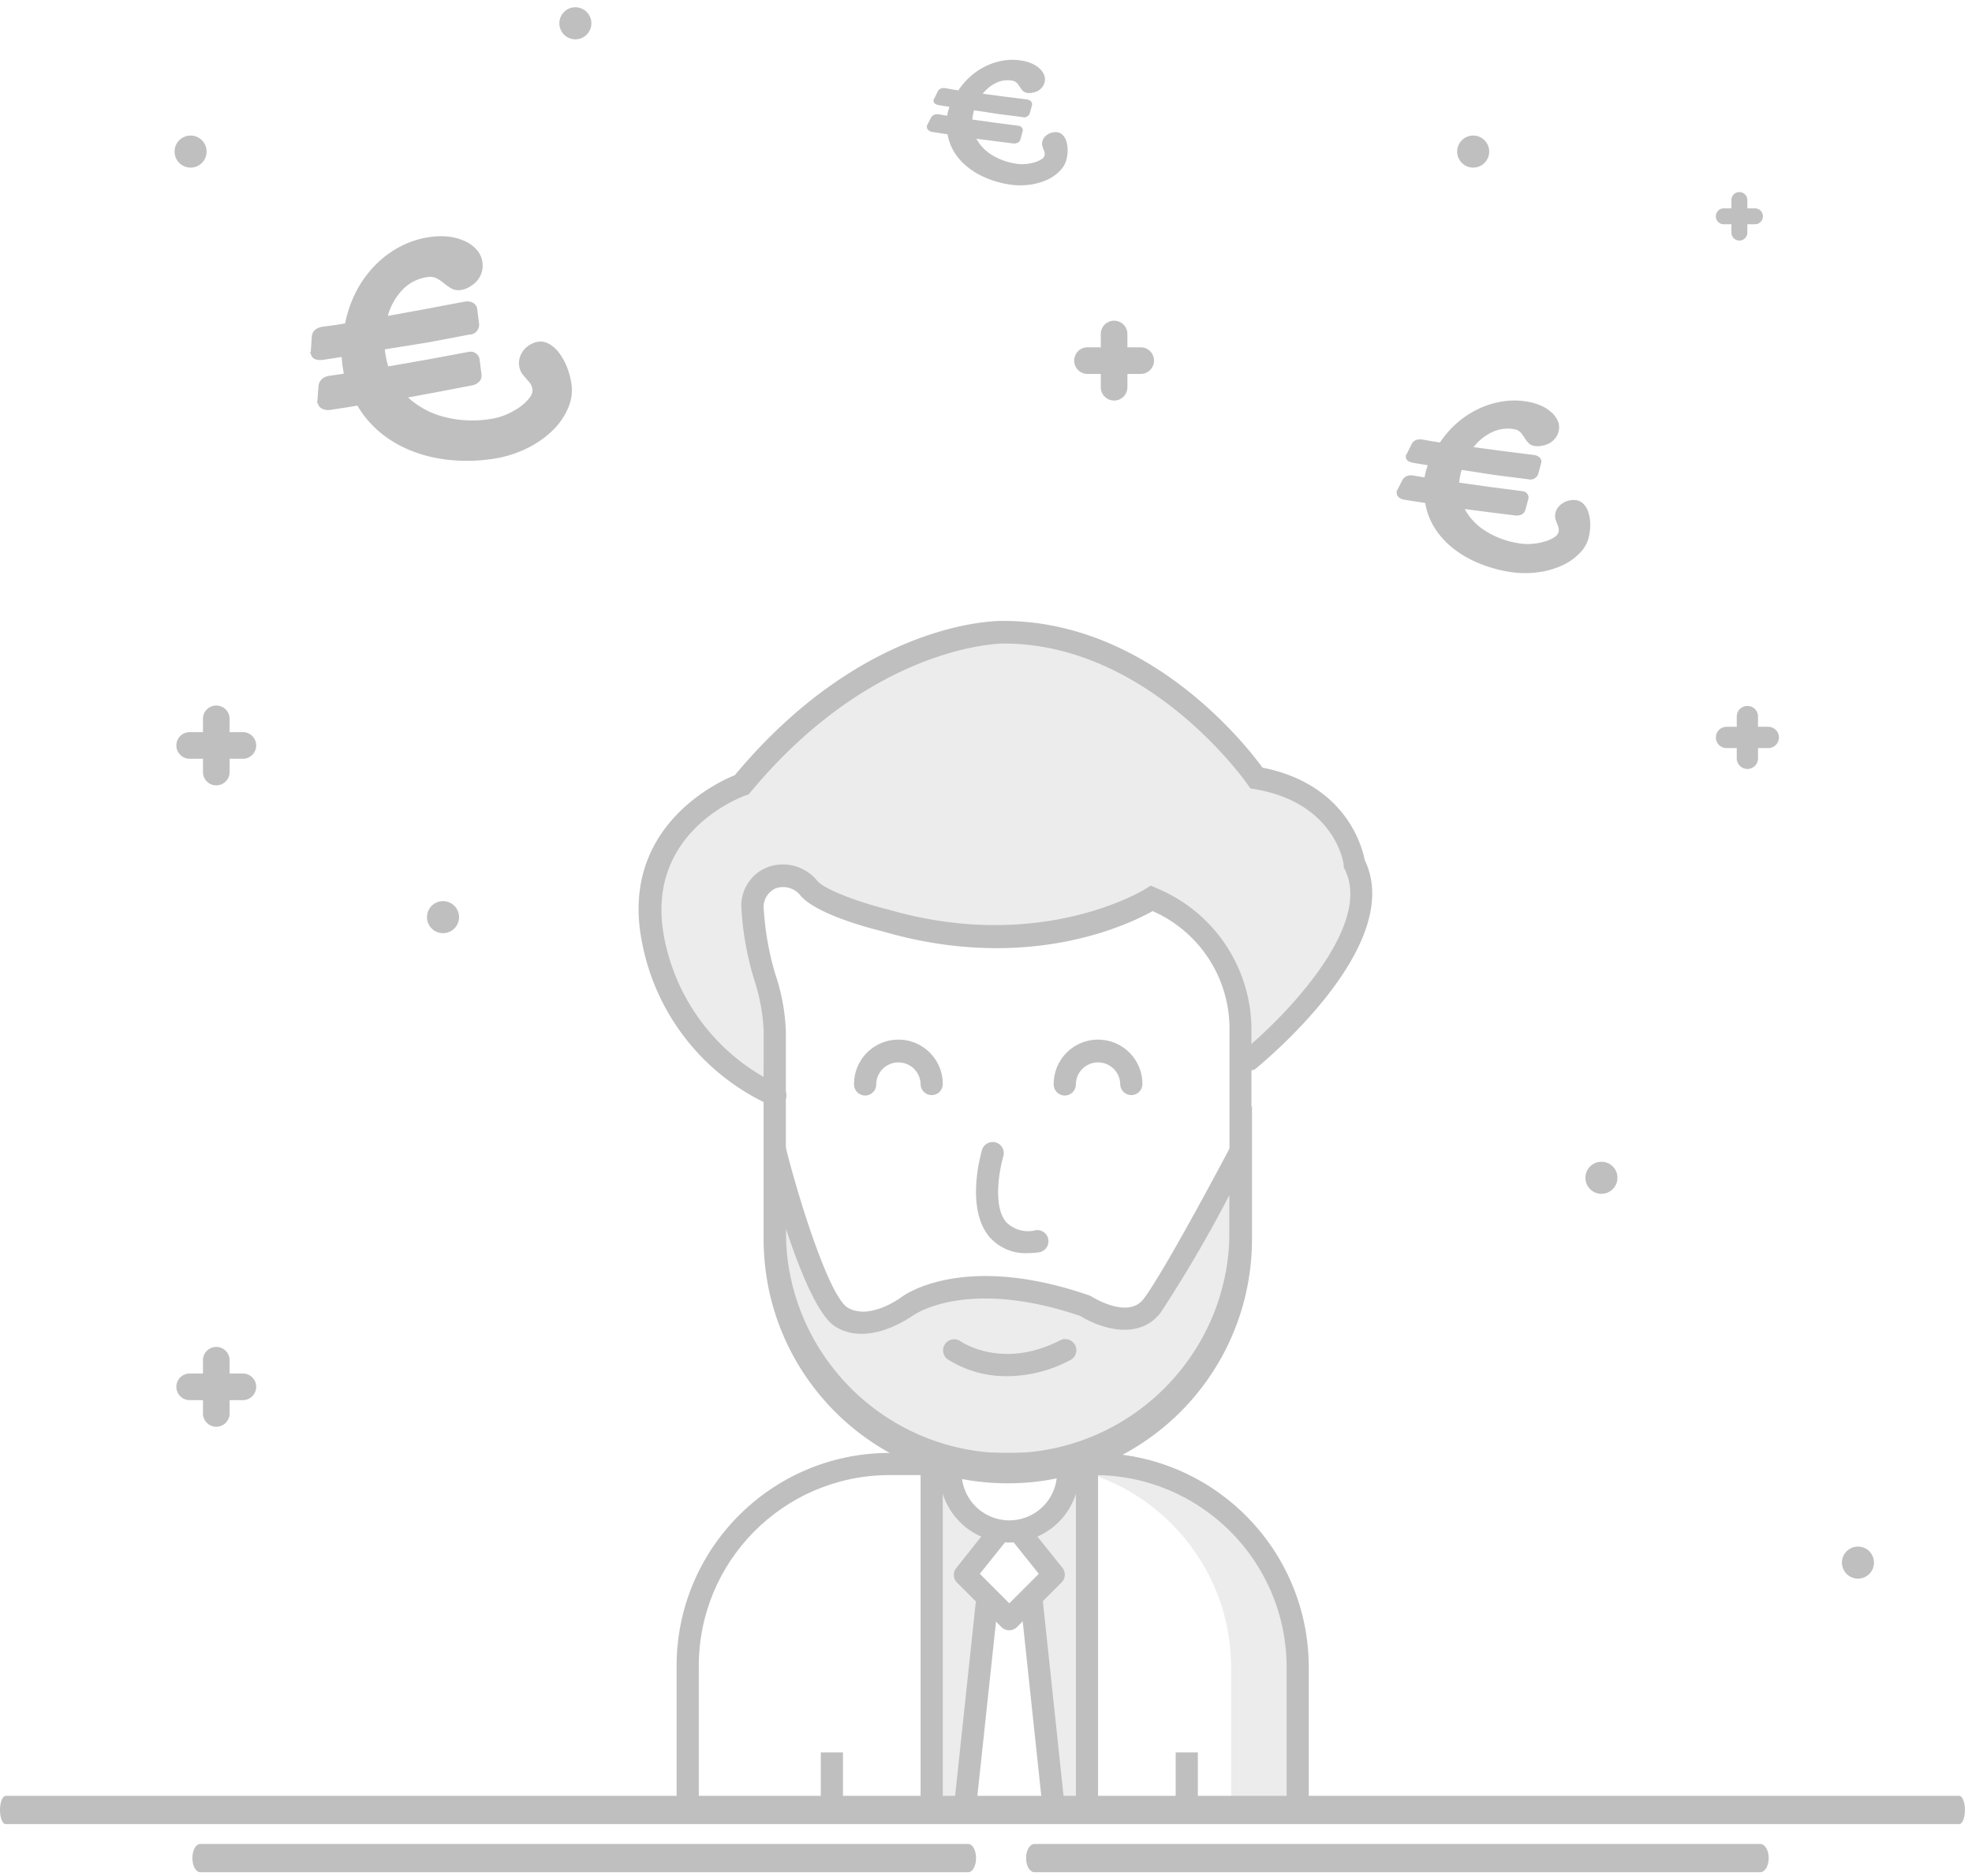 <svg width="123" height="117" viewBox="0 0 123 117" xmlns="http://www.w3.org/2000/svg" xmlns:xlink="http://www.w3.org/1999/xlink"><rect x="0" y="0" width="123" height="117" fill="#333333" stroke="none"/><defs><rect id="id-87a" width="1104" height="656" rx="4"/></defs><g transform="translate(-231 -188)" fill="none" fill-rule="evenodd"><mask id="id-88b" fill="#fff"><use xlink:href="#id-87a"/></mask><use fill="#FFF" xlink:href="#id-87a"/><g mask="url(#id-88b)" opacity=".5"><g transform="translate(231 188)" fill-rule="nonzero" fill="#7F7F7F"><path d="M68.274 91.304h-4.15c6.986.022 12.643 5.68 12.666 12.666v8.778h4.15v-8.778c-.022-6.986-5.68-12.644-12.666-12.666z" opacity=".3"/><path d="M81.632 113.44h-39.43v-9.47c-.039-7.329 5.863-13.305 13.192-13.358h12.88c7.373.011 13.347 5.985 13.358 13.358v9.47zm-38.047-1.383H80.25v-8.087c-.008-6.61-5.365-11.967-11.975-11.975h-12.88c-6.565.054-11.847 5.41-11.809 11.975v8.087z"/><path d="M122.208 113.76H.352c-.195 0-.352-.394-.352-.88s.157-.88.352-.88h121.856c.195 0 .352.394.352.88s-.157.88-.352.88zm-61.812 3H12.484c-.267 0-.484-.394-.484-.88s.217-.88.484-.88h47.912c.267 0 .484.394.484.88s-.217.88-.484.88zm49.404 0H64.52c-.287 0-.52-.394-.52-.88s.233-.88.52-.88h45.28c.287 0 .52.394.52.88s-.233.88-.52.88z"/><path d="M60.188 112.748h-2.076V91.304h9.685v21.444h-2.075L64.282 100l1.44-1.75-1.785-2.767s2.725-2.691 2.719-3.328c-.007-.636-2.505-.546-2.505-.546l-5.001.18s.387 2.075 1.702 3.009c1.314.934.954.962.954.962l-1.473 2.393 1.238 1.653-1.383 12.943z" opacity=".3"/><path d="M68.489 113.44H57.42V90.612h11.07v22.828zm-9.685-1.383h8.301V91.995h-8.301v20.062z"/><path d="M66.49 113.44h-7.07l1.466-13.738 1.377.145-1.308 12.21h3.999l-1.3-12.21 1.376-.145z"/><path d="M62.955 101.673a.692.692 0 0 1-.492-.2l-2.767-2.768a.692.692 0 0 1-.048-.92l2.075-2.608 1.08.865-1.689 2.11 1.84 1.84 1.84-1.84-1.777-2.22 1.079-.865 2.165 2.705c.22.274.2.67-.048.92l-2.767 2.767a.692.692 0 0 1-.491.214z"/><path d="M62.955 96.201a4.365 4.365 0 0 1-4.359-4.358v-1.141h1.384v1.141a2.975 2.975 0 1 0 5.95 0v-1.141h1.383v1.141a4.365 4.365 0 0 1-4.358 4.358zm10.376 13.088h1.384v2.767h-1.384zm-22.136 0h1.384v2.767h-1.384z"/><path d="M48.517 68.814a13.434 13.434 0 0 1-7.609-9.684c-1.425-7.27 5.534-9.685 5.534-9.685 8.025-9.685 16.312-9.512 16.312-9.512 9.574 0 15.786 9.09 15.786 9.09 5.603.962 6.108 5.347 6.108 5.347 2.546 4.919-6.62 12.3-6.62 12.3l-.657.048s1.307-7.713-5.306-10.494c0 0-10.46 4.15-19.155.692l-3.369-2.034s-2.034-.865-2.206.609a30.652 30.652 0 0 0 .172 4.69l1.038 7.43-.028 1.203z" opacity=".3"/><path d="M48.324 68.987a.692.692 0 0 1-.25-.048 14.022 14.022 0 0 1-8.038-10.218c-1.383-7.062 4.628-9.912 5.797-10.376 8.073-9.685 16.374-9.63 16.741-9.622 9.041 0 15.08 7.657 16.174 9.152 5.215 1.03 6.225 4.966 6.37 5.755 2.616 5.354-6.46 12.742-6.848 13.06a.692.692 0 0 1-.844-1.05c2.428-1.959 8.301-7.825 6.44-11.443l-.055-.11v-.125c0-.152-.546-3.888-5.534-4.745l-.29-.049-.166-.242c-.063-.09-6.13-8.792-15.22-8.792-.082 0-8.086 0-15.778 9.256l-.125.152-.18.062c-.263.09-6.37 2.317-5.084 8.896a12.798 12.798 0 0 0 7.18 9.173.692.692 0 0 1-.249 1.335l-.041-.02z"/><path d="M62.85 92.01c-8.404 0-15.218-6.814-15.218-15.22V64.256a12.016 12.016 0 0 0-.581-3.127 18.802 18.802 0 0 1-.803-4.427 2.573 2.573 0 0 1 1.71-2.65 2.767 2.767 0 0 1 2.994.851c.464.616 2.934 1.453 4.449 1.82 9.539 2.766 16-1.253 16.062-1.294l.312-.2.339.151a9.567 9.567 0 0 1 5.942 8.993v12.404A15.219 15.219 0 0 1 62.85 92.009zM49.017 64.338V76.79c0 7.641 6.194 13.836 13.835 13.836 7.64 0 13.835-6.195 13.835-13.836V64.34a8.018 8.018 0 0 0-4.794-7.52c-1.5.844-7.83 3.895-16.837 1.266-.692-.166-4.269-1.08-5.202-2.324a1.384 1.384 0 0 0-1.453-.367c-.524.225-.835.77-.761 1.335.086 1.38.332 2.745.733 4.068.388 1.152.604 2.354.644 3.57v-.028z"/><path d="M77.378 71.754v5.534c-.023 8.014-6.514 14.505-14.527 14.528-8.014-.023-14.504-6.514-14.527-14.528v-5.534s2.352 9.27 4.15 10.377c1.799 1.107 4.15-.692 4.15-.692s3.46-2.629 11.07 0c0 0 2.766 1.799 4.15 0 1.383-1.799 5.534-9.685 5.534-9.685z" opacity=".3"/><path d="M62.85 92.507c-8.404 0-15.218-6.813-15.218-15.219V66.22l1.384 5.368c.947 3.736 2.767 9.298 3.846 9.955 1.383.837 3.348-.637 3.369-.65.152-.118 3.846-2.823 11.711-.104l.152.076s2.249 1.425 3.224.159c1.328-1.73 5.43-9.505 5.472-9.588l1.3-2.476v8.3a15.219 15.219 0 0 1-15.24 15.247zm-13.834-15.91v.691c0 7.641 6.194 13.836 13.835 13.836 7.64 0 13.835-6.195 13.835-13.836v-2.767a83.946 83.946 0 0 1-4.296 7.347c-1.383 1.785-3.825.94-5.001.207-7.05-2.407-10.321-.096-10.377-.076-.055.021-2.767 2.076-4.925.727-1.065-.678-2.207-3.487-3.071-6.115v-.014z"/><path d="M62.837 85.825a6.793 6.793 0 0 1-3.742-1.059.692.692 0 0 1 .802-1.127c.118.083 2.65 1.785 6.226-.049a.693.693 0 0 1 .636 1.232 8.426 8.426 0 0 1-3.922 1.003zm1.287-7.672a2.988 2.988 0 0 1-2.408-1.01c-1.487-1.757-.567-5.077-.456-5.45a.693.693 0 0 1 1.328.393c-.242.817-.692 3.155.187 4.151.485.47 1.18.653 1.833.484a.697.697 0 1 1 .166 1.384 5.45 5.45 0 0 1-.65.048zm-6.012-9.857a.692.692 0 0 1-.692-.692 1.384 1.384 0 0 0-2.767 0 .692.692 0 1 1-1.383 0 2.767 2.767 0 0 1 5.534 0c0 .382-.31.692-.692.692zm12.452 0a.692.692 0 0 1-.692-.692 1.384 1.384 0 0 0-2.767 0 .692.692 0 1 1-1.383 0 2.767 2.767 0 0 1 5.534 0c0 .382-.31.692-.692.692zM12.66 47.32v.83a.83.83 0 1 0 1.66 0v-.83h.83a.83.83 0 0 0 0-1.66h-.83v-.83a.83.83 0 1 0-1.66 0v.83h-.83a.83.83 0 1 0 0 1.66h.83zm0 40v.83a.83.83 0 1 0 1.66 0v-.83h.83a.83.83 0 0 0 0-1.66h-.83v-.83a.83.83 0 1 0-1.66 0v.83h-.83a.83.83 0 1 0 0 1.66h.83zm95.667-40.666v.664a.664.664 0 0 0 1.327 0v-.664h.664a.664.664 0 0 0 0-1.327h-.664v-.663a.664.664 0 0 0-1.327 0v.663h-.663a.664.664 0 0 0 0 1.327h.663zm-.333-32.667v.497a.497.497 0 1 0 .993 0v-.497h.497a.497.497 0 0 0 0-.993h-.497v-.497a.497.497 0 1 0-.993 0v.497h-.497a.497.497 0 0 0 0 .993h.497z"/><circle cx="27.632" cy="57.198" r="1"/><path d="M68.66 23.32v.83a.83.83 0 1 0 1.66 0v-.83h.83a.83.83 0 0 0 0-1.66h-.83v-.83a.83.83 0 1 0-1.66 0v.83h-.83a.83.83 0 1 0 0 1.66h.83z"/><circle cx="35.887" cy="1.453" r="1"/><circle cx="11.887" cy="9.453" r="1"/><circle cx="91.887" cy="9.453" r="1"/><circle cx="99.887" cy="73.453" r="1"/><circle cx="115.887" cy="97.453" r="1"/><path d="M20.151 22.442c-.449.052-.707-.073-.765-.385l-.053-.064a.16.16 0 0 1 .05-.042l.066-.974a.63.63 0 0 1 .224-.422.976.976 0 0 1 .475-.183l.688-.09.69-.11c.136-.694.366-1.36.684-1.98a6.824 6.824 0 0 1 1.176-1.636c.46-.473.992-.87 1.577-1.179a5.665 5.665 0 0 1 1.923-.604 4.513 4.513 0 0 1 1.167-.006c.333.043.66.14.97.285.267.123.51.301.71.522.181.203.302.453.347.717.04.21.034.425-.018.628-.053.2-.145.387-.269.55a1.72 1.72 0 0 1-.478.401 1.427 1.427 0 0 1-.582.218.894.894 0 0 1-.573-.095 2.89 2.89 0 0 1-.447-.31c-.14-.116-.29-.22-.447-.31a.908.908 0 0 0-.573-.096c-.6.074-1.148.345-1.563.77a3.763 3.763 0 0 0-.94 1.655l2.359-.43 2.36-.448.134-.022a.774.774 0 0 1 .46.082.569.569 0 0 1 .248.296l.125.959a.637.637 0 0 1-.137.512.611.611 0 0 1-.475.217l-2.609.495-2.652.424.024.232.044.234c.035.201.084.401.145.598l2.415-.422 2.484-.463.134-.022a.544.544 0 0 1 .409.076.583.583 0 0 1 .25.344l.123.978a.57.57 0 0 1-.13.452.843.843 0 0 1-.46.241l-2.005.385-1.985.369c.625.566 1.37.974 2.17 1.188a6.933 6.933 0 0 0 2.845.171 4.019 4.019 0 0 0 1.137-.305 4.53 4.53 0 0 0 .894-.515 2.46 2.46 0 0 0 .563-.564.685.685 0 0 0 .152-.487.905.905 0 0 0-.158-.39l-.24-.286a3.22 3.22 0 0 1-.256-.307 1.208 1.208 0 0 1-.143-.98 1.46 1.46 0 0 1 .246-.476 1.45 1.45 0 0 1 .419-.351 1.38 1.38 0 0 1 .513-.179c.217-.025.44.021.637.132.23.126.434.3.597.509.196.252.359.527.484.82.149.343.255.701.317 1.066a2.772 2.772 0 0 1-.165 1.545 4.318 4.318 0 0 1-.986 1.457 6.151 6.151 0 0 1-1.68 1.158 7.272 7.272 0 0 1-2.257.65c-.879.12-1.774.126-2.667.022a8.818 8.818 0 0 1-2.318-.596 7.175 7.175 0 0 1-1.897-1.147 6.333 6.333 0 0 1-1.367-1.628c-.575.098-1.13.185-1.666.262a.822.822 0 0 1-.536-.072.451.451 0 0 1-.249-.296l-.053-.064a.188.188 0 0 1 .007-.113l.072-.926a.683.683 0 0 1 .226-.46.886.886 0 0 1 .467-.193l.44-.063.44-.063-.02-.146-.07-.446-.04-.453-.631.098-.527.08zM58.563 6.56c-.25-.05-.362-.157-.327-.326l-.015-.042a.1.1 0 0 1 .035-.013l.24-.485a.383.383 0 0 1 .21-.178.6.6 0 0 1 .292-.012l.386.07.392.06c.219-.33.482-.631.782-.894.293-.255.62-.468.973-.635a3.955 3.955 0 0 1 1.09-.334c.385-.06.775-.054 1.155.017.217.038.426.103.625.194.169.078.323.183.458.31.117.108.208.24.269.386a.718.718 0 0 1 .034.424.794.794 0 0 1-.142.317.958.958 0 0 1-.26.235c-.105.06-.22.102-.34.124a.877.877 0 0 1-.356.013.49.49 0 0 1-.286-.146 1.436 1.436 0 0 1-.173-.233 1.652 1.652 0 0 0-.174-.234.497.497 0 0 0-.286-.146 1.628 1.628 0 0 0-.997.129 2.305 2.305 0 0 0-.85.684l1.35.18 1.354.17.077.012a.422.422 0 0 1 .228.12.279.279 0 0 1 .07.193l-.135.51a.377.377 0 0 1-.48.269l-1.498-.19-1.506-.232-.036.122-.026.127c-.024.109-.04.22-.049.33l1.38.193 1.423.184.077.012a.286.286 0 0 1 .263.326l-.14.519a.333.333 0 0 1-.165.208.525.525 0 0 1-.297.046L62.036 8.8l-1.138-.148c.215.394.527.729.909.973.447.288.952.482 1.483.569.22.043.447.055.672.036a2.84 2.84 0 0 0 .585-.111 1.55 1.55 0 0 0 .42-.192.402.402 0 0 0 .184-.223.454.454 0 0 0-.002-.226l-.068-.186a1.57 1.57 0 0 1-.072-.2.637.637 0 0 1 .13-.524.89.89 0 0 1 .232-.201.915.915 0 0 1 .298-.109.845.845 0 0 1 .311-.004.57.57 0 0 1 .313.175.952.952 0 0 1 .211.36c.052.162.08.33.086.5.007.2-.012.401-.056.598a1.554 1.554 0 0 1-.414.76 2.676 2.676 0 0 1-.833.577c-.363.16-.748.263-1.141.306a4.414 4.414 0 0 1-1.343-.05 6.099 6.099 0 0 1-1.429-.44 4.718 4.718 0 0 1-1.112-.697 3.604 3.604 0 0 1-.772-.905 3.09 3.09 0 0 1-.386-1.062 38.74 38.74 0 0 1-.945-.148.453.453 0 0 1-.271-.128.222.222 0 0 1-.07-.193l-.016-.041a.104.104 0 0 1 .028-.057l.234-.46a.413.413 0 0 1 .217-.196.547.547 0 0 1 .29-.02l.249.043.248.042.02-.078.057-.239.074-.238-.358-.057-.298-.047zm29.586 22.308c-.345-.067-.498-.215-.45-.448l-.02-.057a.139.139 0 0 1 .048-.017l.33-.668a.527.527 0 0 1 .287-.244.825.825 0 0 1 .403-.018l.531.097.538.083a6.127 6.127 0 0 1 1.077-1.229 5.84 5.84 0 0 1 1.338-.873c.475-.225.98-.38 1.5-.46a4.747 4.747 0 0 1 1.586.023c.298.053.586.142.86.267.231.108.444.252.629.426.16.149.286.33.37.53a1 1 0 0 1 .047.585 1.092 1.092 0 0 1-.195.436 1.317 1.317 0 0 1-.357.323c-.145.082-.304.14-.468.17-.161.04-.328.045-.49.018a.673.673 0 0 1-.393-.2 1.975 1.975 0 0 1-.239-.322 2.271 2.271 0 0 0-.238-.321.683.683 0 0 0-.393-.2 2.239 2.239 0 0 0-1.37.176 3.17 3.17 0 0 0-1.17.941l1.856.248 1.862.234.105.016a.58.58 0 0 1 .314.165.38.38 0 0 1 .097.265l-.187.701a.519.519 0 0 1-.66.37l-2.06-.26-2.07-.32-.05.168-.035.174c-.033.15-.055.302-.067.454l1.896.265 1.958.254.105.015c.11.01.21.064.278.149a.393.393 0 0 1 .084.3l-.193.713a.458.458 0 0 1-.227.287.722.722 0 0 1-.407.062l-1.584-.196-1.565-.203a3.667 3.667 0 0 0 1.249 1.338 5.38 5.38 0 0 0 2.04.782c.303.059.614.076.923.05a3.89 3.89 0 0 0 .806-.154 2.12 2.12 0 0 0 .577-.263.553.553 0 0 0 .253-.307.624.624 0 0 0-.003-.31l-.093-.256a2.158 2.158 0 0 1-.1-.275.876.876 0 0 1 .18-.72 1.19 1.19 0 0 1 .728-.427c.141-.028.286-.03.428-.005a.783.783 0 0 1 .43.24c.132.143.232.312.29.496.071.222.11.453.118.687.01.276-.016.552-.076.822a2.137 2.137 0 0 1-.57 1.045 3.68 3.68 0 0 1-1.146.793 5.329 5.329 0 0 1-1.569.42 6.069 6.069 0 0 1-1.846-.068 8.386 8.386 0 0 1-1.965-.606 6.487 6.487 0 0 1-1.53-.956 4.955 4.955 0 0 1-1.06-1.246 4.25 4.25 0 0 1-.531-1.46c-.45-.065-.884-.133-1.3-.203a.623.623 0 0 1-.372-.176.305.305 0 0 1-.097-.265l-.02-.057a.143.143 0 0 1 .037-.078l.322-.633a.568.568 0 0 1 .299-.27.752.752 0 0 1 .399-.026l.341.058.341.058.028-.107.079-.329.101-.327-.492-.078-.41-.066z"/></g></g></g></svg>